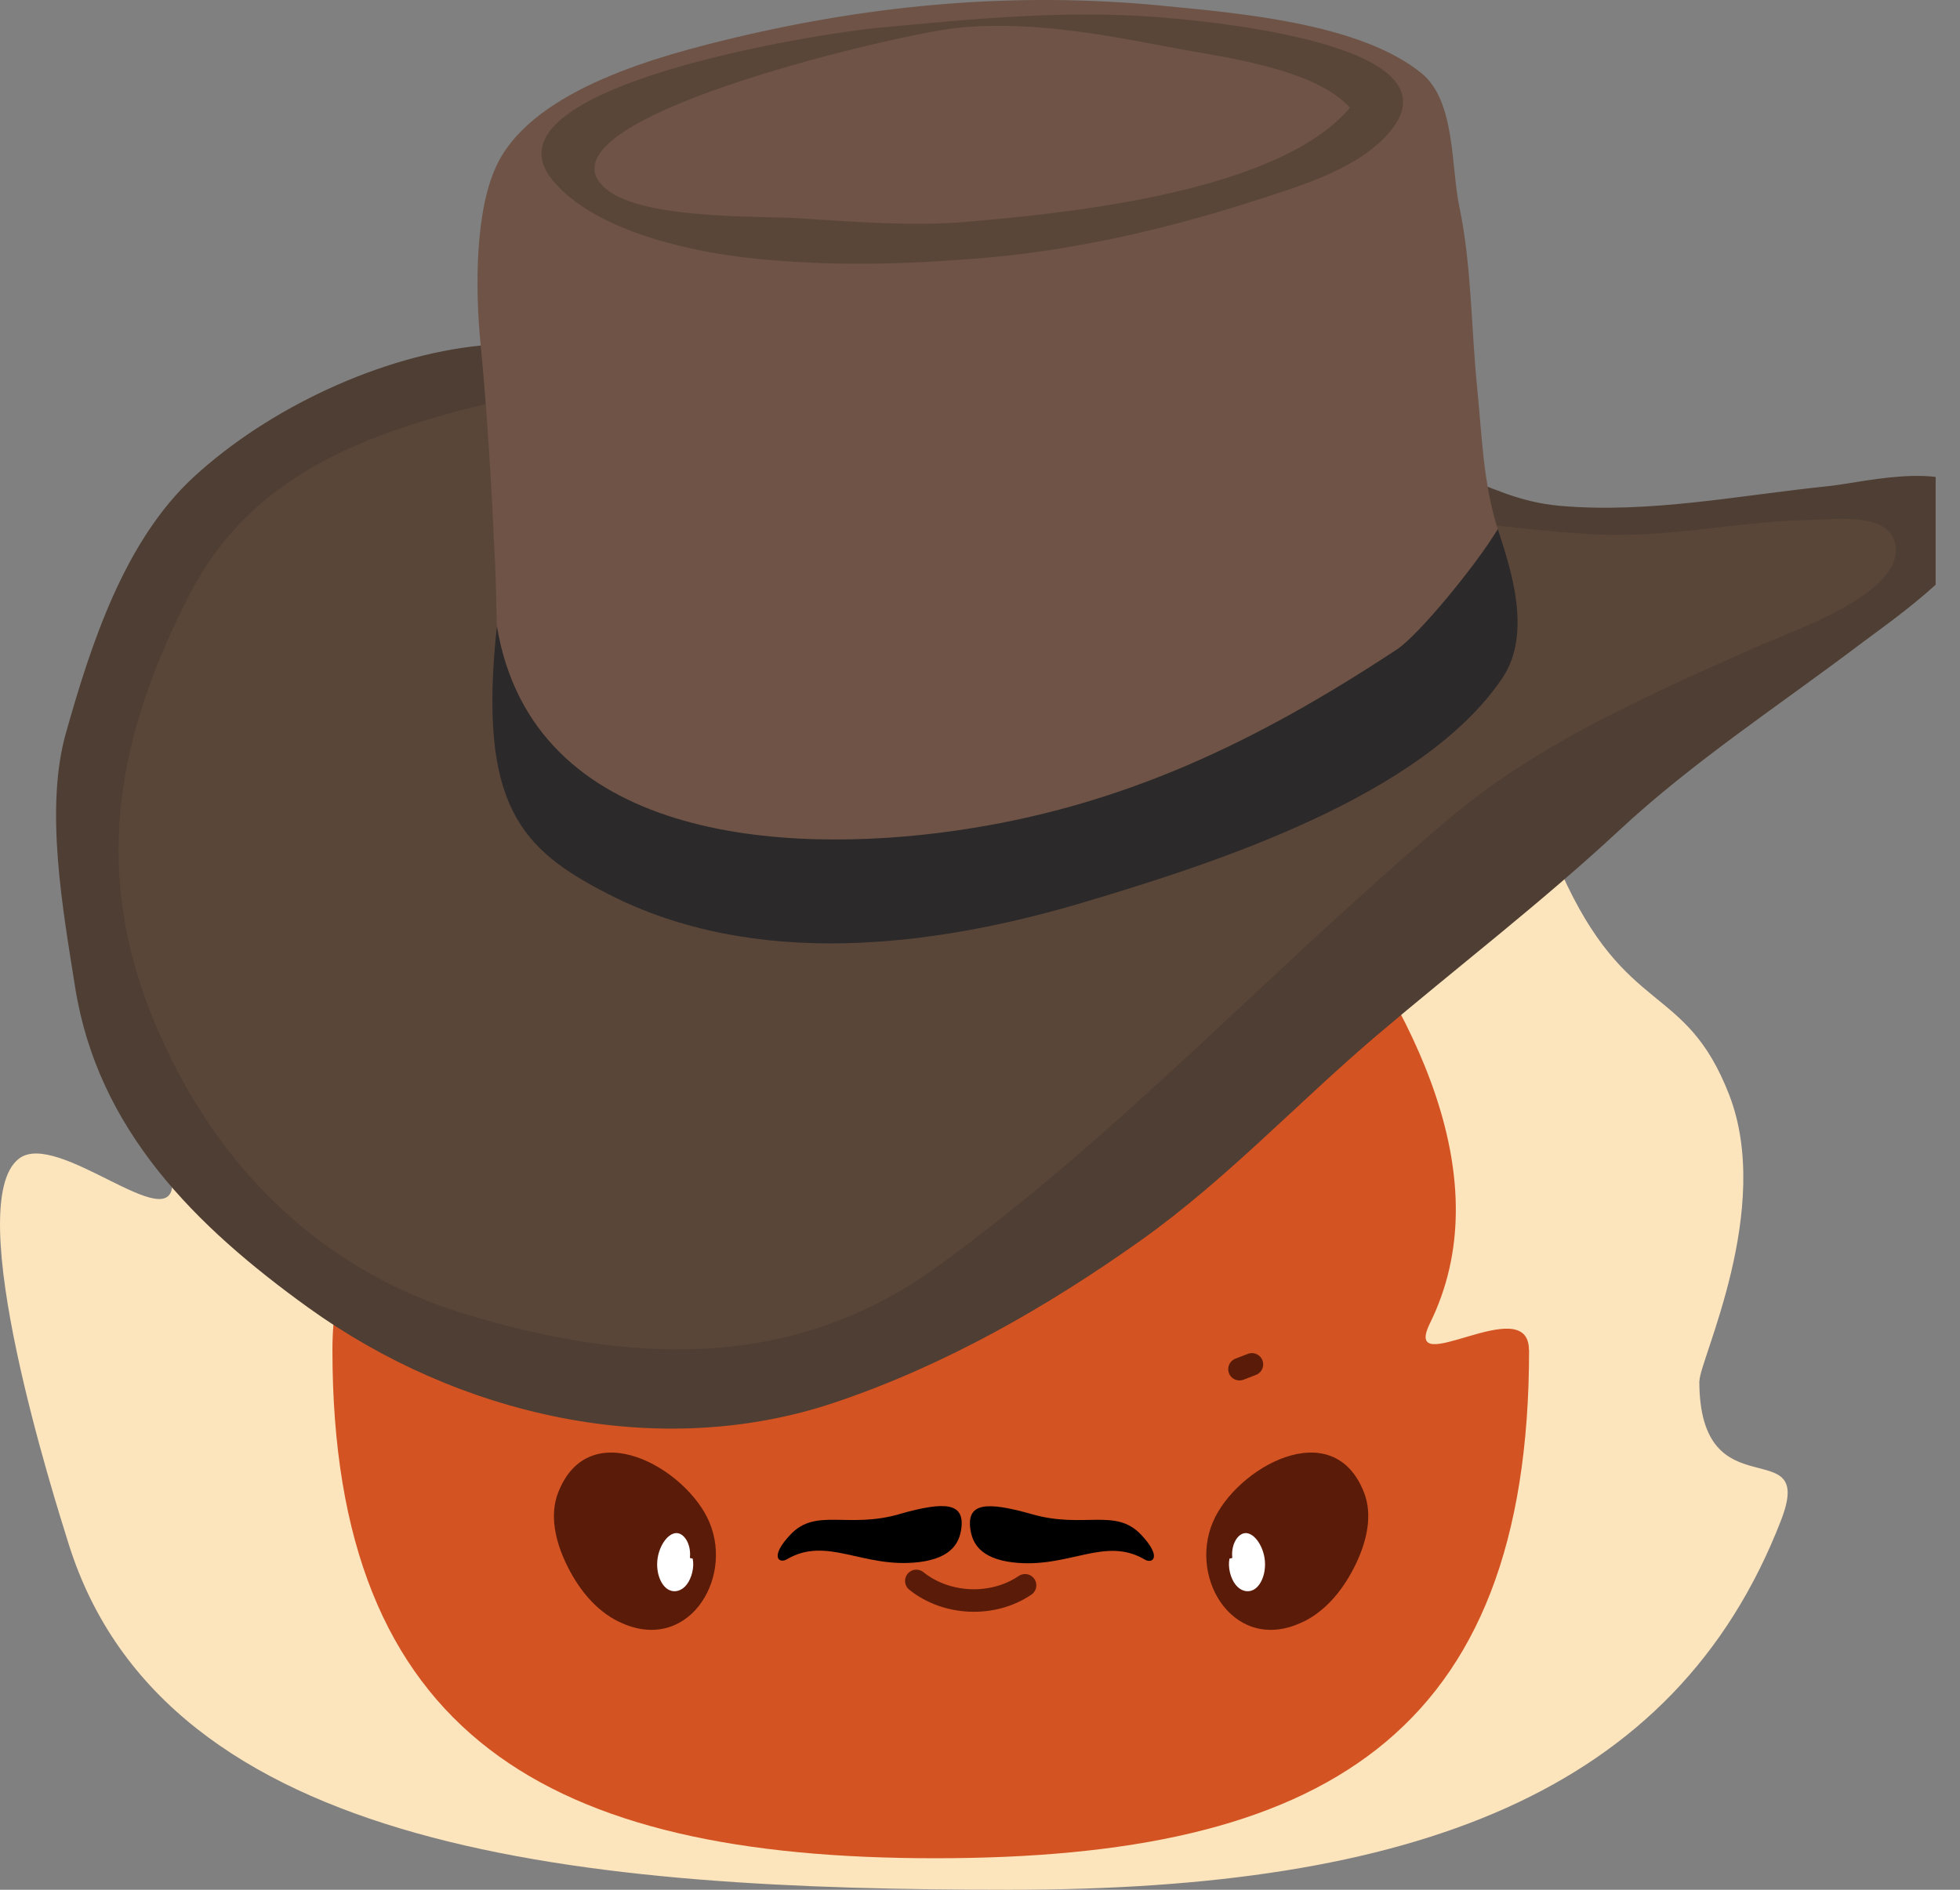 <svg width="56" height="54" viewBox="0 0 56 54" fill="none" xmlns="http://www.w3.org/2000/svg">
<rect x="0" y="0" width="56" height="54" fill="#808080" stroke="none"/>
<g id="Layer_1" clip-path="url(#clip0_355_1060)">
<g id="Group">
<g id="Group_2">
<path id="Vector" d="M48.552 39.458C48.552 43.29 51.898 40.836 50.885 43.447C47.85 51.276 40.345 54 28.848 54C16.718 54 4.736 52.978 1.961 44.117C1.59 42.928 -1.144 34.375 0.548 33.103C1.647 32.279 4.925 35.385 4.925 33.808C4.925 28.501 9.726 22.938 11.139 25.479C12.552 28.021 16.731 13.434 19.186 10.232C22.432 5.996 30.258 1.541 30.825 2.019C31.408 2.509 31.177 6.079 33.023 7.55C35.035 9.155 39.173 8.745 40.929 11.222C42.137 12.927 41.018 15.632 42.201 17.295C43.056 18.497 44.521 16.183 45.165 17.436C46.043 19.138 43.906 23.361 44.601 24.919C46.466 29.091 48.148 28.056 49.401 31.273C50.677 34.542 48.556 38.865 48.556 39.461L48.552 39.458Z" fill="#FCE4BC"/>
<path id="Vector_2" d="M43.688 38.577C43.688 49.616 37.759 53.099 26.723 53.099C15.686 53.099 9.498 49.613 9.498 38.577C9.498 30.735 19.394 25.979 24.149 22.897C27.447 20.756 27.588 18 27.223 16.218C27.114 15.696 27.732 15.331 28.142 15.677C31.542 18.538 44.841 29.709 40.858 37.807C40.015 39.522 43.684 36.846 43.684 38.58L43.688 38.577Z" fill="#D35322"/>
</g>
<g id="Group_3">
<g id="Group_4">
<path id="Vector_3" d="M37.234 46.344C37.923 46.008 38.419 45.364 38.749 44.668C39.047 44.04 39.224 43.3 38.974 42.653C38.086 40.368 35.301 41.951 34.651 43.499C33.952 45.159 35.308 47.283 37.234 46.341V46.344Z" fill="#5A1B09"/>
<path id="Vector_4" d="M35.128 44.537C35.077 44.784 35.157 45.094 35.298 45.277C35.439 45.46 35.635 45.511 35.795 45.437C36.022 45.335 36.176 44.973 36.138 44.585C36.099 44.197 35.862 43.835 35.619 43.809C35.375 43.784 35.164 44.13 35.209 44.518" fill="white"/>
</g>
<g id="Group_5">
<path id="Vector_5" d="M17.686 46.344C16.997 46.008 16.5 45.364 16.17 44.668C15.872 44.04 15.696 43.3 15.946 42.653C16.834 40.368 19.618 41.951 20.269 43.499C20.968 45.159 19.612 47.283 17.686 46.341V46.344Z" fill="#5A1B09"/>
<path id="Vector_6" d="M19.791 44.537C19.843 44.784 19.762 45.094 19.622 45.277C19.48 45.46 19.285 45.511 19.125 45.437C18.897 45.335 18.743 44.973 18.782 44.585C18.82 44.197 19.058 43.835 19.301 43.809C19.545 43.784 19.756 44.13 19.711 44.518" fill="white"/>
</g>
<path id="Vector_7" d="M26.181 45.175C27.047 45.87 28.367 45.925 29.287 45.3" stroke="#5A1B09" stroke-width="0.644" stroke-linecap="round" stroke-linejoin="round"/>
<path id="Vector_8" d="M35.769 38.987L35.414 39.124" stroke="#5A1B09" stroke-width="0.644" stroke-linecap="round" stroke-linejoin="round"/>
<path id="Vector_9" d="M19.734 38.987L20.089 39.124" stroke="#5A1B09" stroke-width="0.644" stroke-linecap="round" stroke-linejoin="round"/>
</g>
</g>
<g id="Group_6">
<path id="Vector_10" d="M25.691 43.268C24.22 43.688 23.316 43.079 22.586 43.848C21.977 44.492 22.262 44.684 22.477 44.559C23.627 43.88 24.653 44.822 26.242 44.639C27.2 44.527 27.402 44.069 27.46 43.717C27.588 42.922 26.995 42.896 25.694 43.265L25.691 43.268Z" fill="black"/>
<path id="Vector_11" d="M32.6 43.851C31.869 43.079 30.962 43.688 29.495 43.271C28.191 42.899 27.601 42.928 27.729 43.723C27.787 44.075 27.989 44.534 28.947 44.646C30.536 44.829 31.562 43.886 32.712 44.566C32.927 44.691 33.212 44.498 32.603 43.854L32.6 43.851Z" fill="black"/>
</g>
<g id="Group_7">
<path id="Vector_12" d="M52.245 13.891C53.28 13.786 56.174 13.013 56.616 14.51C56.978 15.737 54.033 17.737 53.165 18.394C50.832 20.16 48.38 21.755 46.253 23.736C44.038 25.796 41.632 27.636 39.321 29.6C37.065 31.52 35.043 33.699 32.62 35.426C29.919 37.349 26.984 39.025 23.834 40.082C18.783 41.774 13.076 40.441 8.804 37.362C5.6 35.051 2.792 32.298 2.145 28.2C1.802 26.024 1.27 23.117 1.882 20.951C2.6 18.407 3.555 15.452 5.536 13.629C7.67 11.664 10.884 10.152 13.749 9.873C17.255 9.533 20.94 10.315 24.446 10.645C27.384 10.921 30.288 11.318 33.22 11.719C34.732 11.927 36.222 12.001 37.62 12.603C38.869 13.142 40.263 13.055 41.513 13.517C42.587 13.914 43.375 14.35 44.58 14.455C47.147 14.677 49.701 14.151 52.245 13.891Z" fill="#4F3E33"/>
<path id="Vector_13" d="M48.23 15.167C49.368 15.048 50.492 14.878 51.697 14.859C52.466 14.846 54.101 14.603 54.165 15.667C54.245 17.029 51.162 18.044 50.14 18.503C47.105 19.865 44.035 21.188 41.468 23.338C36.46 27.533 32.05 32.388 26.731 36.227C22.581 39.224 17.899 38.945 13.287 37.547C8.945 36.23 5.923 33.042 4.292 28.905C2.616 24.649 3.427 20.823 5.446 16.936C7.426 13.122 11.329 12.107 15.326 11.206C19.879 10.181 24.032 11.575 28.317 12.792C30.627 13.449 33.255 13.494 35.636 13.898C38.882 14.449 42.135 15.055 45.426 15.263C46.403 15.324 47.323 15.26 48.23 15.164V15.167Z" fill="#5A4639"/>
<path id="Vector_14" d="M42.205 11.087C42.346 12.498 42.372 13.77 42.792 15.116C43.09 16.077 43.356 17.554 42.843 18.506C42.426 19.275 40.843 19.945 40.109 20.384C38.017 21.64 35.796 22.707 33.479 23.476C30.214 24.559 26.9 25.069 23.481 25.226C21.523 25.316 19.44 25.521 17.594 24.861C13.855 23.527 14.294 19.333 14.146 16.112C14.05 14.016 13.931 11.873 13.726 9.783C13.582 8.293 13.556 5.967 14.229 4.646C15.309 2.528 18.86 1.589 20.956 1.086C25.026 0.112 29.089 -0.241 33.236 0.166C35.376 0.378 38.86 0.657 40.622 2.099C41.59 2.893 41.455 4.768 41.693 5.896C42.048 7.588 42.029 9.341 42.205 11.084V11.087Z" fill="#6E5346"/>
<path id="Vector_15" d="M14.197 17.891C15.213 24.027 22.408 24.431 27.259 23.742C32.072 23.06 35.921 21.188 39.917 18.554C40.52 18.157 42.157 16.176 42.795 15.119C43.138 16.192 43.801 18.073 42.923 19.378C40.638 22.768 34.652 24.684 30.964 25.784C26.628 27.075 21.562 27.69 17.383 25.55C14.899 24.277 13.643 23.037 14.197 17.894V17.891Z" fill="#2B2929"/>
<path id="Vector_16" d="M33.592 0.532C34.937 0.666 42.096 1.362 39.542 3.951C38.6 4.903 36.988 5.367 35.755 5.765C33.335 6.543 30.723 7.143 28.185 7.364C25.936 7.556 23.824 7.617 21.594 7.393C19.85 7.22 17.014 6.636 15.79 5.153C13.595 2.49 23.388 0.955 25.051 0.798C27.891 0.532 30.723 0.246 33.595 0.535L33.592 0.532Z" fill="#5A4639"/>
<path id="Vector_17" d="M27.083 0.83C29.182 0.551 31.396 0.961 33.348 1.336C34.883 1.628 37.523 1.929 38.571 3.076C36.552 5.47 30.675 6.076 27.631 6.338C26.067 6.473 24.417 6.338 22.853 6.239C21.571 6.159 18.19 6.284 17.229 5.322C15.297 3.384 25.445 1.051 27.08 0.833L27.083 0.83Z" fill="#6E5346"/>
</g>
</g>
<defs>
<clipPath id="clip0_355_1060">
<rect width="55.304" height="54" fill="white"/>
</clipPath>
</defs>
</svg>
